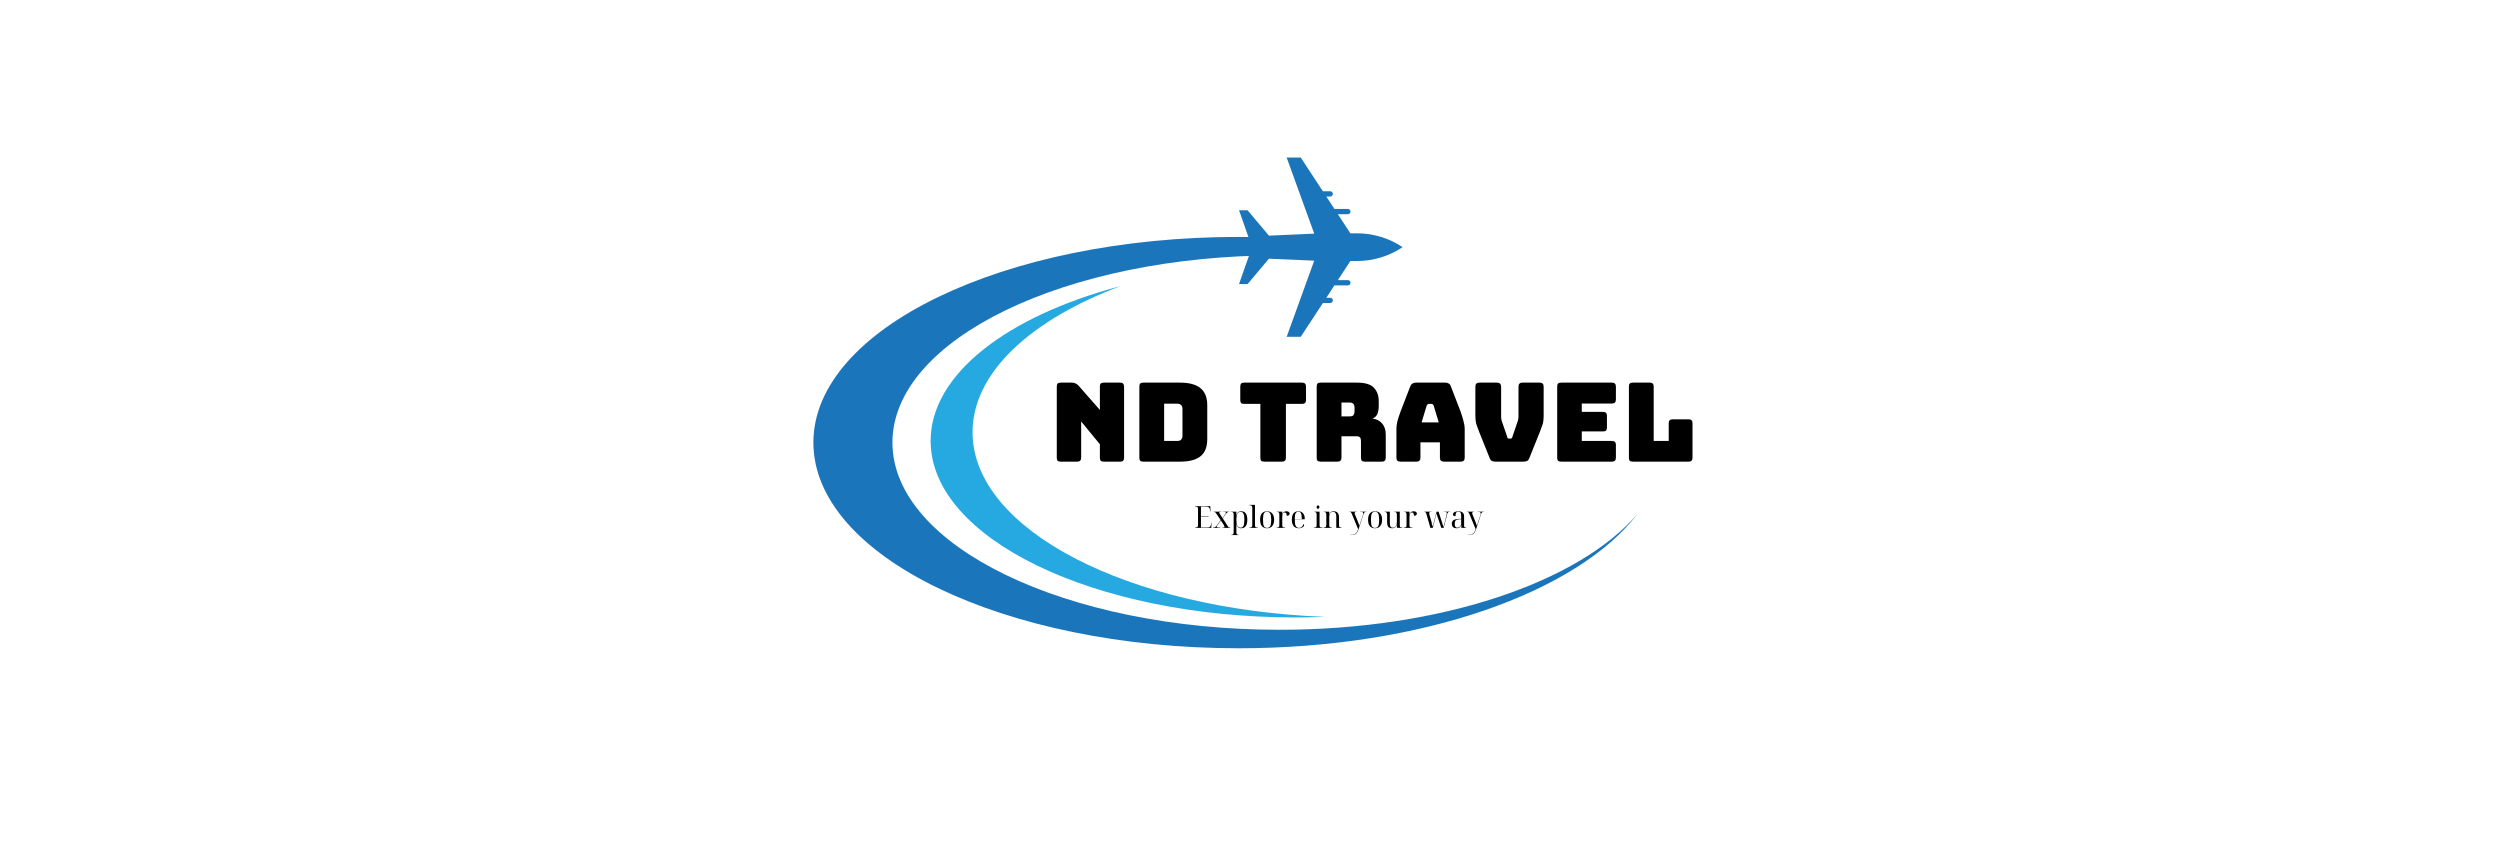 <svg xmlns="http://www.w3.org/2000/svg" xmlns:xlink="http://www.w3.org/1999/xlink" width="267" zoomAndPan="magnify" viewBox="0 0 200.25 68.25" height="91" preserveAspectRatio="xMidYMid meet" version="1.2"><defs><clipPath id="39e05f73f3"><path d="M 65.152 18.973 L 131.176 18.973 L 131.176 51.926 L 65.152 51.926 Z M 65.152 18.973 "/></clipPath><clipPath id="7a88318191"><path d="M 98 12.613 L 113 12.613 L 113 27 L 98 27 Z M 98 12.613 "/></clipPath></defs><g id="6e984b526e"><g clip-rule="nonzero" clip-path="url(#39e05f73f3)"><path style=" stroke:none;fill-rule:nonzero;fill:#1b75bb;fill-opacity:1;" d="M 102.488 50.445 C 85.367 50.445 71.484 43.73 71.484 35.449 C 71.484 27.168 85.367 20.453 102.488 20.453 C 104.383 20.453 106.238 20.539 108.039 20.695 L 108.039 19.535 C 105.223 19.172 102.262 18.977 99.211 18.977 C 80.398 18.977 65.152 26.352 65.152 35.449 C 65.152 44.547 80.398 51.926 99.211 51.926 C 113.879 51.926 126.383 47.438 131.176 41.148 C 126.539 46.605 115.441 50.445 102.488 50.445 "/></g><path style=" stroke:none;fill-rule:nonzero;fill:#26a9e0;fill-opacity:1;" d="M 77.902 34.625 C 77.902 29.863 82.543 25.625 89.758 22.914 C 80.691 25.312 74.543 29.969 74.543 35.32 C 74.543 43.129 87.629 49.457 103.766 49.457 C 104.562 49.457 105.355 49.441 106.137 49.41 C 90.336 48.812 77.902 42.422 77.902 34.625 "/><g clip-rule="nonzero" clip-path="url(#7a88318191)"><path style=" stroke:none;fill-rule:nonzero;fill:#1b75bb;fill-opacity:1;" d="M 103.062 26.977 L 104.191 26.977 L 105.961 24.273 L 106.551 24.273 C 106.668 24.273 106.762 24.18 106.762 24.062 C 106.762 23.945 106.668 23.852 106.551 23.852 L 106.238 23.852 L 106.887 22.859 L 107.965 22.859 C 108.082 22.859 108.176 22.766 108.176 22.648 C 108.176 22.531 108.082 22.438 107.965 22.438 L 107.164 22.438 L 108.164 20.906 L 108.699 20.906 C 110 20.906 111.27 20.52 112.348 19.797 C 111.27 19.074 110 18.688 108.699 18.688 L 108.164 18.688 L 107.164 17.16 L 107.965 17.16 C 108.082 17.16 108.176 17.062 108.176 16.945 C 108.176 16.832 108.082 16.734 107.965 16.734 L 106.887 16.734 L 106.238 15.742 L 106.551 15.742 C 106.668 15.742 106.762 15.648 106.762 15.531 C 106.762 15.414 106.668 15.32 106.551 15.32 L 105.961 15.32 L 104.191 12.621 L 103.062 12.621 L 105.27 18.715 L 101.641 18.875 L 99.93 16.84 L 99.246 16.84 L 100.062 19.164 L 98.695 19.164 L 98.695 20.43 L 100.062 20.43 L 99.246 22.754 L 99.93 22.754 L 101.641 20.723 L 105.27 20.879 L 103.062 26.977 "/></g><g style="fill:#000000;fill-opacity:1;"><g transform="translate(84.039, 36.977)"><path style="stroke:none" d="M 2.234 0 L 0.922 0 C 0.805 0 0.723 -0.023 0.672 -0.078 C 0.629 -0.129 0.609 -0.207 0.609 -0.312 L 0.609 -6 C 0.609 -6.113 0.629 -6.195 0.672 -6.25 C 0.723 -6.301 0.805 -6.328 0.922 -6.328 L 1.828 -6.328 C 1.941 -6.328 2.035 -6.305 2.109 -6.266 C 2.191 -6.234 2.273 -6.172 2.359 -6.078 L 4.062 -4.141 L 4.062 -6 C 4.062 -6.113 4.082 -6.195 4.125 -6.25 C 4.176 -6.301 4.258 -6.328 4.375 -6.328 L 5.688 -6.328 C 5.801 -6.328 5.879 -6.301 5.922 -6.25 C 5.973 -6.195 6 -6.113 6 -6 L 6 -0.312 C 6 -0.207 5.973 -0.129 5.922 -0.078 C 5.879 -0.023 5.801 0 5.688 0 L 4.375 0 C 4.258 0 4.176 -0.023 4.125 -0.078 C 4.082 -0.129 4.062 -0.207 4.062 -0.312 L 4.062 -1.391 L 2.562 -3.219 L 2.562 -0.312 C 2.562 -0.207 2.535 -0.129 2.484 -0.078 C 2.43 -0.023 2.348 0 2.234 0 Z M 2.234 0 "/></g></g><g style="fill:#000000;fill-opacity:1;"><g transform="translate(90.654, 36.977)"><path style="stroke:none" d="M 3.875 0 L 0.922 0 C 0.805 0 0.723 -0.023 0.672 -0.078 C 0.629 -0.129 0.609 -0.207 0.609 -0.312 L 0.609 -6 C 0.609 -6.113 0.629 -6.195 0.672 -6.25 C 0.723 -6.301 0.805 -6.328 0.922 -6.328 L 3.875 -6.328 C 4.613 -6.328 5.16 -6.176 5.516 -5.875 C 5.867 -5.582 6.047 -5.133 6.047 -4.531 L 6.047 -1.797 C 6.047 -1.18 5.867 -0.727 5.516 -0.438 C 5.16 -0.145 4.613 0 3.875 0 Z M 2.594 -4.641 L 2.594 -1.656 L 3.641 -1.656 C 3.785 -1.656 3.891 -1.691 3.953 -1.766 C 4.023 -1.836 4.062 -1.945 4.062 -2.094 L 4.062 -4.219 C 4.062 -4.363 4.023 -4.469 3.953 -4.531 C 3.891 -4.602 3.785 -4.641 3.641 -4.641 Z M 2.594 -4.641 "/></g></g><g style="fill:#000000;fill-opacity:1;"><g transform="translate(97.207, 36.977)"><path style="stroke:none" d=""/></g></g><g style="fill:#000000;fill-opacity:1;"><g transform="translate(99.096, 36.977)"><path style="stroke:none" d="M 3.594 0 L 2.172 0 C 2.055 0 1.973 -0.023 1.922 -0.078 C 1.879 -0.129 1.859 -0.207 1.859 -0.312 L 1.859 -4.625 L 0.562 -4.625 C 0.445 -4.625 0.363 -4.648 0.312 -4.703 C 0.27 -4.754 0.25 -4.832 0.25 -4.938 L 0.25 -6 C 0.25 -6.113 0.27 -6.195 0.312 -6.25 C 0.363 -6.301 0.445 -6.328 0.562 -6.328 L 5.203 -6.328 C 5.305 -6.328 5.383 -6.301 5.438 -6.25 C 5.488 -6.195 5.516 -6.113 5.516 -6 L 5.516 -4.938 C 5.516 -4.832 5.488 -4.754 5.438 -4.703 C 5.383 -4.648 5.305 -4.625 5.203 -4.625 L 3.906 -4.625 L 3.906 -0.312 C 3.906 -0.207 3.879 -0.129 3.828 -0.078 C 3.785 -0.023 3.707 0 3.594 0 Z M 3.594 0 "/></g></g><g style="fill:#000000;fill-opacity:1;"><g transform="translate(104.858, 36.977)"><path style="stroke:none" d="M 2.594 -4.734 L 2.594 -3.625 L 3.25 -3.625 C 3.406 -3.625 3.508 -3.66 3.562 -3.734 C 3.613 -3.816 3.641 -3.914 3.641 -4.031 L 3.641 -4.328 C 3.641 -4.441 3.613 -4.535 3.562 -4.609 C 3.508 -4.691 3.406 -4.734 3.25 -4.734 Z M 2.281 0 L 0.922 0 C 0.805 0 0.723 -0.023 0.672 -0.078 C 0.629 -0.129 0.609 -0.207 0.609 -0.312 L 0.609 -6 C 0.609 -6.113 0.629 -6.195 0.672 -6.25 C 0.723 -6.301 0.805 -6.328 0.922 -6.328 L 3.844 -6.328 C 4.5 -6.328 4.953 -6.188 5.203 -5.906 C 5.453 -5.633 5.578 -5.285 5.578 -4.859 L 5.578 -4.453 C 5.578 -4.203 5.539 -3.988 5.469 -3.812 C 5.395 -3.645 5.266 -3.523 5.078 -3.453 C 5.398 -3.41 5.656 -3.281 5.844 -3.062 C 6.039 -2.844 6.141 -2.547 6.141 -2.172 L 6.141 -0.312 C 6.141 -0.207 6.113 -0.129 6.062 -0.078 C 6.02 -0.023 5.941 0 5.828 0 L 4.469 0 C 4.352 0 4.27 -0.023 4.219 -0.078 C 4.176 -0.129 4.156 -0.207 4.156 -0.312 L 4.156 -1.656 C 4.156 -1.789 4.129 -1.883 4.078 -1.938 C 4.023 -2 3.938 -2.031 3.812 -2.031 L 2.594 -2.031 L 2.594 -0.312 C 2.594 -0.207 2.566 -0.129 2.516 -0.078 C 2.461 -0.023 2.383 0 2.281 0 Z M 2.281 0 "/></g></g><g style="fill:#000000;fill-opacity:1;"><g transform="translate(111.385, 36.977)"><path style="stroke:none" d="M 2.891 -4.484 L 2.484 -3.141 L 3.859 -3.141 L 3.453 -4.484 C 3.43 -4.535 3.406 -4.57 3.375 -4.594 C 3.352 -4.613 3.32 -4.625 3.281 -4.625 L 3.062 -4.625 C 3.031 -4.625 3 -4.613 2.969 -4.594 C 2.945 -4.57 2.922 -4.535 2.891 -4.484 Z M 2.391 -0.312 C 2.391 -0.207 2.363 -0.129 2.312 -0.078 C 2.27 -0.023 2.191 0 2.078 0 L 0.797 0 C 0.68 0 0.598 -0.023 0.547 -0.078 C 0.492 -0.129 0.469 -0.207 0.469 -0.312 L 0.469 -2.641 C 0.469 -2.805 0.492 -3.004 0.547 -3.234 C 0.609 -3.461 0.695 -3.734 0.812 -4.047 L 1.578 -6.031 C 1.617 -6.133 1.676 -6.207 1.75 -6.25 C 1.82 -6.301 1.914 -6.328 2.031 -6.328 L 4.391 -6.328 C 4.504 -6.328 4.598 -6.301 4.672 -6.25 C 4.742 -6.207 4.797 -6.133 4.828 -6.031 L 5.594 -4.047 C 5.707 -3.734 5.789 -3.461 5.844 -3.234 C 5.906 -3.004 5.938 -2.805 5.938 -2.641 L 5.938 -0.312 C 5.938 -0.207 5.91 -0.129 5.859 -0.078 C 5.805 -0.023 5.727 0 5.625 0 L 4.297 0 C 4.18 0 4.094 -0.023 4.031 -0.078 C 3.977 -0.129 3.953 -0.207 3.953 -0.312 L 3.953 -1.547 L 2.391 -1.547 Z M 2.391 -0.312 "/></g></g><g style="fill:#000000;fill-opacity:1;"><g transform="translate(117.709, 36.977)"><path style="stroke:none" d="M 4.344 0 L 2.062 0 C 1.945 0 1.852 -0.02 1.781 -0.062 C 1.707 -0.102 1.648 -0.18 1.609 -0.297 L 0.75 -2.438 C 0.695 -2.57 0.656 -2.688 0.625 -2.781 C 0.594 -2.875 0.562 -2.961 0.531 -3.047 C 0.508 -3.141 0.492 -3.234 0.484 -3.328 C 0.473 -3.43 0.469 -3.551 0.469 -3.688 L 0.469 -6 C 0.469 -6.113 0.492 -6.195 0.547 -6.25 C 0.598 -6.301 0.68 -6.328 0.797 -6.328 L 2.188 -6.328 C 2.301 -6.328 2.383 -6.301 2.438 -6.25 C 2.5 -6.195 2.531 -6.113 2.531 -6 L 2.531 -3.578 C 2.531 -3.523 2.535 -3.469 2.547 -3.406 C 2.555 -3.344 2.57 -3.281 2.594 -3.219 L 3.016 -2 C 3.023 -1.938 3.039 -1.895 3.062 -1.875 C 3.094 -1.852 3.129 -1.844 3.172 -1.844 L 3.281 -1.844 C 3.32 -1.844 3.352 -1.852 3.375 -1.875 C 3.406 -1.895 3.426 -1.938 3.438 -2 L 3.859 -3.234 C 3.879 -3.297 3.895 -3.352 3.906 -3.406 C 3.914 -3.469 3.922 -3.531 3.922 -3.594 L 3.922 -6 C 3.922 -6.113 3.945 -6.195 4 -6.25 C 4.051 -6.301 4.129 -6.328 4.234 -6.328 L 5.625 -6.328 C 5.727 -6.328 5.805 -6.301 5.859 -6.25 C 5.91 -6.195 5.938 -6.113 5.938 -6 L 5.938 -3.688 C 5.938 -3.551 5.93 -3.43 5.922 -3.328 C 5.91 -3.234 5.895 -3.141 5.875 -3.047 C 5.852 -2.961 5.82 -2.875 5.781 -2.781 C 5.75 -2.688 5.707 -2.57 5.656 -2.438 L 4.797 -0.297 C 4.754 -0.18 4.695 -0.102 4.625 -0.062 C 4.551 -0.02 4.457 0 4.344 0 Z M 4.344 0 "/></g></g><g style="fill:#000000;fill-opacity:1;"><g transform="translate(124.122, 36.977)"><path style="stroke:none" d="M 5 0 L 0.922 0 C 0.805 0 0.723 -0.023 0.672 -0.078 C 0.629 -0.129 0.609 -0.207 0.609 -0.312 L 0.609 -6 C 0.609 -6.113 0.629 -6.195 0.672 -6.25 C 0.723 -6.301 0.805 -6.328 0.922 -6.328 L 5 -6.328 C 5.102 -6.328 5.18 -6.301 5.234 -6.25 C 5.285 -6.195 5.312 -6.113 5.312 -6 L 5.312 -4.984 C 5.312 -4.867 5.285 -4.785 5.234 -4.734 C 5.18 -4.68 5.102 -4.656 5 -4.656 L 2.578 -4.656 L 2.578 -3.984 L 4.281 -3.984 C 4.395 -3.984 4.473 -3.957 4.516 -3.906 C 4.566 -3.863 4.594 -3.785 4.594 -3.672 L 4.594 -2.734 C 4.594 -2.617 4.566 -2.535 4.516 -2.484 C 4.473 -2.441 4.395 -2.422 4.281 -2.422 L 2.578 -2.422 L 2.578 -1.656 L 5 -1.656 C 5.102 -1.656 5.18 -1.629 5.234 -1.578 C 5.285 -1.535 5.312 -1.457 5.312 -1.344 L 5.312 -0.312 C 5.312 -0.207 5.285 -0.129 5.234 -0.078 C 5.18 -0.023 5.102 0 5 0 Z M 5 0 "/></g></g><g style="fill:#000000;fill-opacity:1;"><g transform="translate(129.867, 36.977)"><path style="stroke:none" d="M 5.391 0 L 0.922 0 C 0.805 0 0.723 -0.023 0.672 -0.078 C 0.629 -0.129 0.609 -0.207 0.609 -0.312 L 0.609 -6 C 0.609 -6.113 0.629 -6.195 0.672 -6.25 C 0.723 -6.301 0.805 -6.328 0.922 -6.328 L 2.281 -6.328 C 2.395 -6.328 2.473 -6.301 2.516 -6.25 C 2.566 -6.195 2.594 -6.113 2.594 -6 L 2.594 -1.656 L 3.797 -1.656 L 3.797 -3.078 C 3.797 -3.191 3.82 -3.27 3.875 -3.312 C 3.926 -3.363 4.008 -3.391 4.125 -3.391 L 5.391 -3.391 C 5.504 -3.391 5.582 -3.363 5.625 -3.312 C 5.676 -3.27 5.703 -3.191 5.703 -3.078 L 5.703 -0.312 C 5.703 -0.207 5.676 -0.129 5.625 -0.078 C 5.582 -0.023 5.504 0 5.391 0 Z M 5.391 0 "/></g></g><g style="fill:#000000;fill-opacity:1;"><g transform="translate(95.634, 42.282)"><path style="stroke:none" d="M 0.094 0 L 0.094 -0.031 L 0.125 -0.031 C 0.258 -0.031 0.328 -0.086 0.328 -0.203 L 0.328 -1.547 C 0.328 -1.648 0.258 -1.703 0.125 -1.703 L 0.094 -1.703 L 0.094 -1.734 L 1.312 -1.734 L 1.328 -1.312 L 1.297 -1.312 L 1.297 -1.391 C 1.285 -1.504 1.254 -1.582 1.203 -1.625 C 1.16 -1.676 1.078 -1.703 0.953 -1.703 L 0.562 -1.703 L 0.562 -0.922 L 1.172 -0.922 L 1.172 -0.891 L 0.562 -0.891 L 0.562 -0.031 L 1.016 -0.031 C 1.098 -0.031 1.164 -0.035 1.219 -0.047 C 1.27 -0.066 1.305 -0.098 1.328 -0.141 C 1.359 -0.191 1.375 -0.258 1.375 -0.344 L 1.391 -0.422 L 1.406 -0.422 L 1.391 0 Z M 0.094 0 "/></g></g><g style="fill:#000000;fill-opacity:1;"><g transform="translate(97.147, 42.282)"><path style="stroke:none" d="M 0.016 0 L 0.016 -0.031 L 0.062 -0.031 C 0.113 -0.031 0.156 -0.039 0.188 -0.062 C 0.219 -0.082 0.258 -0.117 0.312 -0.172 L 0.625 -0.625 L 0.281 -1.141 C 0.25 -1.191 0.219 -1.227 0.188 -1.25 C 0.164 -1.27 0.133 -1.281 0.094 -1.281 L 0.062 -1.281 L 0.062 -1.297 L 0.672 -1.297 L 0.672 -1.281 L 0.656 -1.281 C 0.562 -1.281 0.516 -1.258 0.516 -1.219 C 0.516 -1.195 0.52 -1.176 0.531 -1.156 C 0.539 -1.145 0.555 -1.125 0.578 -1.094 L 0.781 -0.781 L 0.969 -1.062 C 1.02 -1.125 1.047 -1.172 1.047 -1.203 C 1.047 -1.254 0.992 -1.281 0.891 -1.281 L 0.797 -1.281 L 0.797 -1.297 L 1.328 -1.297 L 1.328 -1.281 L 1.281 -1.281 C 1.238 -1.281 1.195 -1.266 1.156 -1.234 C 1.125 -1.211 1.086 -1.176 1.047 -1.125 L 0.797 -0.766 L 1.188 -0.156 C 1.219 -0.102 1.242 -0.066 1.266 -0.047 C 1.297 -0.035 1.332 -0.031 1.375 -0.031 L 1.391 -0.031 L 1.391 0 L 0.766 0 L 0.766 -0.031 L 0.781 -0.031 C 0.844 -0.031 0.883 -0.031 0.906 -0.031 C 0.926 -0.039 0.938 -0.062 0.938 -0.094 C 0.938 -0.102 0.926 -0.125 0.906 -0.156 C 0.895 -0.188 0.879 -0.223 0.859 -0.266 L 0.641 -0.594 L 0.391 -0.234 C 0.336 -0.172 0.312 -0.125 0.312 -0.094 C 0.312 -0.051 0.363 -0.031 0.469 -0.031 L 0.594 -0.031 L 0.594 0 Z M 0.016 0 "/></g></g><g style="fill:#000000;fill-opacity:1;"><g transform="translate(98.55, 42.282)"><path style="stroke:none" d="M 0.047 0.578 L 0.047 0.562 L 0.062 0.562 C 0.133 0.562 0.188 0.547 0.219 0.516 C 0.25 0.484 0.266 0.438 0.266 0.375 L 0.266 -1.078 C 0.266 -1.148 0.25 -1.203 0.219 -1.234 C 0.188 -1.266 0.133 -1.281 0.062 -1.281 L 0.031 -1.281 L 0.031 -1.297 L 0.484 -1.297 L 0.484 -0.969 C 0.504 -1.082 0.547 -1.172 0.609 -1.234 C 0.672 -1.297 0.758 -1.328 0.875 -1.328 C 1.195 -1.328 1.359 -1.102 1.359 -0.656 C 1.359 -0.426 1.316 -0.254 1.234 -0.141 C 1.148 -0.023 1.023 0.031 0.859 0.031 C 0.754 0.031 0.672 0 0.609 -0.062 C 0.547 -0.125 0.504 -0.219 0.484 -0.344 C 0.484 -0.301 0.484 -0.258 0.484 -0.219 C 0.484 -0.176 0.484 -0.133 0.484 -0.094 L 0.484 0.359 C 0.484 0.43 0.5 0.484 0.531 0.516 C 0.562 0.547 0.613 0.562 0.688 0.562 L 0.688 0.578 Z M 0.828 -0.016 C 0.93 -0.016 1.004 -0.062 1.047 -0.156 C 1.098 -0.258 1.125 -0.426 1.125 -0.656 C 1.125 -0.883 1.098 -1.047 1.047 -1.141 C 1.004 -1.234 0.93 -1.281 0.828 -1.281 C 0.703 -1.281 0.613 -1.227 0.562 -1.125 C 0.508 -1.02 0.484 -0.863 0.484 -0.656 C 0.484 -0.438 0.508 -0.273 0.562 -0.172 C 0.625 -0.066 0.711 -0.016 0.828 -0.016 Z M 0.828 -0.016 "/></g></g><g style="fill:#000000;fill-opacity:1;"><g transform="translate(100.04, 42.282)"><path style="stroke:none" d="M 0.031 0 L 0.031 -0.031 L 0.062 -0.031 C 0.133 -0.031 0.188 -0.039 0.219 -0.062 C 0.25 -0.094 0.266 -0.141 0.266 -0.203 L 0.266 -1.625 C 0.266 -1.695 0.25 -1.742 0.219 -1.766 C 0.188 -1.797 0.133 -1.812 0.062 -1.812 L 0.031 -1.812 L 0.031 -1.844 L 0.484 -1.844 L 0.484 -0.219 C 0.484 -0.145 0.5 -0.094 0.531 -0.062 C 0.562 -0.039 0.613 -0.031 0.688 -0.031 L 0.719 -0.031 L 0.719 0 Z M 0.031 0 "/></g></g><g style="fill:#000000;fill-opacity:1;"><g transform="translate(100.793, 42.282)"><path style="stroke:none" d="M 0.688 0.031 C 0.52 0.031 0.383 -0.023 0.281 -0.141 C 0.188 -0.254 0.141 -0.426 0.141 -0.656 C 0.141 -0.875 0.188 -1.039 0.281 -1.156 C 0.375 -1.27 0.516 -1.328 0.703 -1.328 C 0.879 -1.328 1.016 -1.27 1.109 -1.156 C 1.211 -1.039 1.266 -0.875 1.266 -0.656 C 1.266 -0.426 1.211 -0.254 1.109 -0.141 C 1.016 -0.023 0.875 0.031 0.688 0.031 Z M 0.703 0 C 0.816 0 0.898 -0.047 0.953 -0.141 C 1.004 -0.242 1.031 -0.414 1.031 -0.656 C 1.031 -0.883 1.004 -1.047 0.953 -1.141 C 0.898 -1.242 0.816 -1.297 0.703 -1.297 C 0.578 -1.297 0.488 -1.242 0.438 -1.141 C 0.395 -1.047 0.375 -0.883 0.375 -0.656 C 0.375 -0.414 0.395 -0.242 0.438 -0.141 C 0.488 -0.047 0.578 0 0.703 0 Z M 0.703 0 "/></g></g><g style="fill:#000000;fill-opacity:1;"><g transform="translate(102.193, 42.282)"><path style="stroke:none" d="M 0.062 0 L 0.062 -0.031 L 0.094 -0.031 C 0.156 -0.031 0.203 -0.039 0.234 -0.062 C 0.266 -0.094 0.281 -0.141 0.281 -0.203 L 0.281 -1.078 C 0.281 -1.148 0.266 -1.203 0.234 -1.234 C 0.203 -1.266 0.156 -1.281 0.094 -1.281 L 0.078 -1.281 L 0.078 -1.297 L 0.516 -1.297 L 0.516 -1.062 C 0.523 -1.102 0.539 -1.141 0.562 -1.172 C 0.582 -1.211 0.613 -1.25 0.656 -1.281 C 0.707 -1.312 0.773 -1.328 0.859 -1.328 C 0.93 -1.328 0.988 -1.312 1.031 -1.281 C 1.082 -1.25 1.109 -1.203 1.109 -1.141 C 1.109 -1.098 1.086 -1.055 1.047 -1.016 C 1.016 -0.984 0.957 -0.969 0.875 -0.969 C 0.875 -1.07 0.859 -1.141 0.828 -1.172 C 0.797 -1.211 0.758 -1.234 0.719 -1.234 C 0.664 -1.234 0.625 -1.219 0.594 -1.188 C 0.57 -1.156 0.551 -1.113 0.531 -1.062 C 0.52 -1.008 0.516 -0.953 0.516 -0.891 C 0.516 -0.836 0.516 -0.789 0.516 -0.75 L 0.516 -0.219 C 0.516 -0.145 0.531 -0.094 0.562 -0.062 C 0.594 -0.039 0.645 -0.031 0.719 -0.031 L 0.75 -0.031 L 0.75 0 Z M 0.062 0 "/></g></g><g style="fill:#000000;fill-opacity:1;"><g transform="translate(103.336, 42.282)"><path style="stroke:none" d="M 0.703 0.031 C 0.523 0.031 0.383 -0.023 0.281 -0.141 C 0.188 -0.266 0.141 -0.43 0.141 -0.641 C 0.141 -0.867 0.18 -1.039 0.266 -1.156 C 0.359 -1.27 0.492 -1.328 0.672 -1.328 C 0.828 -1.328 0.945 -1.273 1.031 -1.172 C 1.125 -1.078 1.172 -0.938 1.172 -0.75 L 1.172 -0.688 L 0.375 -0.688 C 0.375 -0.438 0.398 -0.258 0.453 -0.156 C 0.504 -0.051 0.594 0 0.719 0 C 0.801 0 0.875 -0.023 0.938 -0.078 C 1 -0.129 1.039 -0.203 1.062 -0.297 C 1.082 -0.297 1.098 -0.285 1.109 -0.266 C 1.117 -0.254 1.125 -0.238 1.125 -0.219 C 1.125 -0.188 1.109 -0.148 1.078 -0.109 C 1.047 -0.078 1 -0.047 0.938 -0.016 C 0.875 0.016 0.797 0.031 0.703 0.031 Z M 0.375 -0.703 L 0.938 -0.703 C 0.938 -0.922 0.914 -1.07 0.875 -1.156 C 0.832 -1.25 0.766 -1.297 0.672 -1.297 C 0.566 -1.297 0.488 -1.25 0.438 -1.156 C 0.395 -1.07 0.375 -0.922 0.375 -0.703 Z M 0.375 -0.703 "/></g></g><g style="fill:#000000;fill-opacity:1;"><g transform="translate(104.635, 42.282)"><path style="stroke:none" d=""/></g></g><g style="fill:#000000;fill-opacity:1;"><g transform="translate(105.181, 42.282)"><path style="stroke:none" d="M 0.391 -1.531 C 0.359 -1.531 0.332 -1.539 0.312 -1.562 C 0.289 -1.582 0.281 -1.617 0.281 -1.672 C 0.281 -1.723 0.289 -1.754 0.312 -1.766 C 0.332 -1.785 0.359 -1.797 0.391 -1.797 C 0.422 -1.797 0.445 -1.785 0.469 -1.766 C 0.488 -1.754 0.5 -1.723 0.5 -1.672 C 0.5 -1.617 0.488 -1.582 0.469 -1.562 C 0.445 -1.539 0.422 -1.531 0.391 -1.531 Z M 0.062 0 L 0.062 -0.031 L 0.094 -0.031 C 0.156 -0.031 0.203 -0.039 0.234 -0.062 C 0.266 -0.094 0.281 -0.141 0.281 -0.203 L 0.281 -1.078 C 0.281 -1.148 0.266 -1.203 0.234 -1.234 C 0.203 -1.266 0.156 -1.281 0.094 -1.281 L 0.078 -1.281 L 0.078 -1.297 L 0.516 -1.297 L 0.516 -0.219 C 0.516 -0.145 0.531 -0.094 0.562 -0.062 C 0.594 -0.039 0.645 -0.031 0.719 -0.031 L 0.75 -0.031 L 0.75 0 Z M 0.062 0 "/></g></g><g style="fill:#000000;fill-opacity:1;"><g transform="translate(105.958, 42.282)"><path style="stroke:none" d="M 0.062 0 L 0.062 -0.031 L 0.094 -0.031 C 0.164 -0.031 0.211 -0.047 0.234 -0.078 C 0.266 -0.109 0.281 -0.164 0.281 -0.25 L 0.281 -1.062 C 0.281 -1.133 0.266 -1.188 0.234 -1.219 C 0.211 -1.258 0.164 -1.281 0.094 -1.281 L 0.078 -1.281 L 0.078 -1.297 L 0.516 -1.297 L 0.516 -1.078 C 0.535 -1.148 0.566 -1.203 0.609 -1.234 C 0.648 -1.273 0.691 -1.301 0.734 -1.312 C 0.785 -1.32 0.832 -1.328 0.875 -1.328 C 1.02 -1.328 1.125 -1.285 1.188 -1.203 C 1.258 -1.129 1.297 -1.008 1.297 -0.844 L 1.297 -0.25 C 1.297 -0.164 1.305 -0.109 1.328 -0.078 C 1.359 -0.047 1.41 -0.031 1.484 -0.031 L 1.5 -0.031 L 1.5 0 L 1.078 0 L 1.078 -0.938 C 1.078 -1.039 1.055 -1.125 1.016 -1.188 C 0.973 -1.25 0.906 -1.281 0.812 -1.281 C 0.738 -1.281 0.676 -1.258 0.625 -1.219 C 0.582 -1.188 0.551 -1.133 0.531 -1.062 C 0.52 -1 0.516 -0.938 0.516 -0.875 L 0.516 -0.25 C 0.516 -0.164 0.523 -0.109 0.547 -0.078 C 0.578 -0.047 0.629 -0.031 0.703 -0.031 L 0.719 -0.031 L 0.719 0 Z M 0.062 0 "/></g></g><g style="fill:#000000;fill-opacity:1;"><g transform="translate(107.524, 42.282)"><path style="stroke:none" d=""/></g></g><g style="fill:#000000;fill-opacity:1;"><g transform="translate(108.07, 42.282)"><path style="stroke:none" d="M 0.094 0.578 L 0.094 0.562 C 0.207 0.562 0.297 0.551 0.359 0.531 C 0.43 0.508 0.488 0.477 0.531 0.438 C 0.57 0.406 0.609 0.359 0.641 0.297 C 0.672 0.242 0.695 0.18 0.719 0.109 L 0.203 -1.141 C 0.18 -1.191 0.16 -1.227 0.141 -1.25 C 0.117 -1.27 0.094 -1.281 0.062 -1.281 L 0.016 -1.281 L 0.016 -1.297 L 0.594 -1.297 L 0.594 -1.281 L 0.578 -1.281 C 0.535 -1.281 0.5 -1.27 0.469 -1.25 C 0.445 -1.238 0.438 -1.211 0.438 -1.172 C 0.438 -1.148 0.445 -1.113 0.469 -1.062 L 0.672 -0.562 C 0.691 -0.5 0.719 -0.43 0.75 -0.359 C 0.781 -0.285 0.801 -0.223 0.812 -0.172 C 0.832 -0.234 0.852 -0.289 0.875 -0.344 C 0.895 -0.406 0.91 -0.457 0.922 -0.5 L 1.109 -1.047 C 1.117 -1.098 1.125 -1.133 1.125 -1.156 C 1.125 -1.238 1.07 -1.281 0.969 -1.281 L 0.859 -1.281 L 0.859 -1.297 L 1.375 -1.297 L 1.375 -1.281 L 1.344 -1.281 C 1.289 -1.281 1.25 -1.266 1.219 -1.234 C 1.188 -1.211 1.16 -1.16 1.141 -1.078 L 0.781 0.016 C 0.75 0.129 0.711 0.223 0.672 0.297 C 0.641 0.367 0.598 0.426 0.547 0.469 C 0.504 0.508 0.445 0.535 0.375 0.547 C 0.312 0.566 0.223 0.578 0.109 0.578 Z M 0.094 0.578 "/></g></g><g style="fill:#000000;fill-opacity:1;"><g transform="translate(109.441, 42.282)"><path style="stroke:none" d="M 0.688 0.031 C 0.52 0.031 0.383 -0.023 0.281 -0.141 C 0.188 -0.254 0.141 -0.426 0.141 -0.656 C 0.141 -0.875 0.188 -1.039 0.281 -1.156 C 0.375 -1.27 0.516 -1.328 0.703 -1.328 C 0.879 -1.328 1.016 -1.27 1.109 -1.156 C 1.211 -1.039 1.266 -0.875 1.266 -0.656 C 1.266 -0.426 1.211 -0.254 1.109 -0.141 C 1.016 -0.023 0.875 0.031 0.688 0.031 Z M 0.703 0 C 0.816 0 0.898 -0.047 0.953 -0.141 C 1.004 -0.242 1.031 -0.414 1.031 -0.656 C 1.031 -0.883 1.004 -1.047 0.953 -1.141 C 0.898 -1.242 0.816 -1.297 0.703 -1.297 C 0.578 -1.297 0.488 -1.242 0.438 -1.141 C 0.395 -1.047 0.375 -0.883 0.375 -0.656 C 0.375 -0.414 0.395 -0.242 0.438 -0.141 C 0.488 -0.047 0.578 0 0.703 0 Z M 0.703 0 "/></g></g><g style="fill:#000000;fill-opacity:1;"><g transform="translate(110.842, 42.282)"><path style="stroke:none" d="M 0.688 0.031 C 0.539 0.031 0.43 -0.004 0.359 -0.078 C 0.297 -0.16 0.266 -0.285 0.266 -0.453 L 0.266 -1.062 C 0.266 -1.133 0.25 -1.188 0.219 -1.219 C 0.188 -1.258 0.133 -1.281 0.062 -1.281 L 0.062 -1.297 L 0.484 -1.297 L 0.484 -0.438 C 0.484 -0.281 0.5 -0.172 0.531 -0.109 C 0.57 -0.047 0.633 -0.016 0.719 -0.016 C 0.832 -0.016 0.914 -0.055 0.969 -0.141 C 1.02 -0.223 1.047 -0.344 1.047 -0.5 L 1.047 -1.062 C 1.047 -1.133 1.031 -1.188 1 -1.219 C 0.977 -1.258 0.926 -1.281 0.844 -1.281 L 0.844 -1.297 L 1.281 -1.297 L 1.281 -0.234 C 1.281 -0.148 1.289 -0.094 1.312 -0.062 C 1.344 -0.039 1.395 -0.031 1.469 -0.031 L 1.484 -0.031 L 1.484 0 L 1.062 0 L 1.062 -0.328 C 1.051 -0.242 1.031 -0.176 1 -0.125 C 0.969 -0.082 0.93 -0.051 0.891 -0.031 C 0.859 -0.008 0.82 0.004 0.781 0.016 C 0.75 0.023 0.719 0.031 0.688 0.031 Z M 0.688 0.031 "/></g></g><g style="fill:#000000;fill-opacity:1;"><g transform="translate(112.383, 42.282)"><path style="stroke:none" d="M 0.062 0 L 0.062 -0.031 L 0.094 -0.031 C 0.156 -0.031 0.203 -0.039 0.234 -0.062 C 0.266 -0.094 0.281 -0.141 0.281 -0.203 L 0.281 -1.078 C 0.281 -1.148 0.266 -1.203 0.234 -1.234 C 0.203 -1.266 0.156 -1.281 0.094 -1.281 L 0.078 -1.281 L 0.078 -1.297 L 0.516 -1.297 L 0.516 -1.062 C 0.523 -1.102 0.539 -1.141 0.562 -1.172 C 0.582 -1.211 0.613 -1.25 0.656 -1.281 C 0.707 -1.312 0.773 -1.328 0.859 -1.328 C 0.93 -1.328 0.988 -1.312 1.031 -1.281 C 1.082 -1.25 1.109 -1.203 1.109 -1.141 C 1.109 -1.098 1.086 -1.055 1.047 -1.016 C 1.016 -0.984 0.957 -0.969 0.875 -0.969 C 0.875 -1.07 0.859 -1.141 0.828 -1.172 C 0.797 -1.211 0.758 -1.234 0.719 -1.234 C 0.664 -1.234 0.625 -1.219 0.594 -1.188 C 0.57 -1.156 0.551 -1.113 0.531 -1.062 C 0.52 -1.008 0.516 -0.953 0.516 -0.891 C 0.516 -0.836 0.516 -0.789 0.516 -0.75 L 0.516 -0.219 C 0.516 -0.145 0.531 -0.094 0.562 -0.062 C 0.594 -0.039 0.645 -0.031 0.719 -0.031 L 0.75 -0.031 L 0.75 0 Z M 0.062 0 "/></g></g><g style="fill:#000000;fill-opacity:1;"><g transform="translate(113.526, 42.282)"><path style="stroke:none" d=""/></g></g><g style="fill:#000000;fill-opacity:1;"><g transform="translate(114.073, 42.282)"><path style="stroke:none" d="M 0.5 0 L 0.172 -1.141 C 0.16 -1.191 0.141 -1.227 0.109 -1.25 C 0.086 -1.27 0.062 -1.281 0.031 -1.281 L 0 -1.281 L 0 -1.297 L 0.594 -1.297 L 0.594 -1.281 L 0.547 -1.281 C 0.492 -1.281 0.457 -1.27 0.438 -1.25 C 0.414 -1.238 0.406 -1.219 0.406 -1.188 C 0.406 -1.156 0.41 -1.113 0.422 -1.062 L 0.594 -0.469 C 0.602 -0.406 0.613 -0.344 0.625 -0.281 C 0.645 -0.227 0.664 -0.172 0.688 -0.109 C 0.707 -0.172 0.723 -0.227 0.734 -0.281 C 0.754 -0.344 0.77 -0.406 0.781 -0.469 L 1 -1.297 L 1.156 -1.297 L 1.422 -0.469 C 1.441 -0.395 1.461 -0.328 1.484 -0.266 C 1.504 -0.211 1.523 -0.148 1.547 -0.078 L 1.562 -0.078 C 1.57 -0.141 1.582 -0.203 1.594 -0.266 C 1.613 -0.328 1.633 -0.391 1.656 -0.453 L 1.797 -1.047 C 1.805 -1.078 1.812 -1.102 1.812 -1.125 C 1.82 -1.145 1.828 -1.16 1.828 -1.172 C 1.828 -1.211 1.812 -1.238 1.781 -1.25 C 1.758 -1.27 1.719 -1.281 1.656 -1.281 L 1.562 -1.281 L 1.562 -1.297 L 2.078 -1.297 L 2.078 -1.281 L 2.016 -1.281 C 1.973 -1.281 1.938 -1.266 1.906 -1.234 C 1.875 -1.203 1.852 -1.148 1.844 -1.078 L 1.562 0 L 1.375 0 L 0.984 -1.156 L 0.688 0 Z M 0.5 0 "/></g></g><g style="fill:#000000;fill-opacity:1;"><g transform="translate(116.165, 42.282)"><path style="stroke:none" d="M 0.516 0.031 C 0.391 0.031 0.289 0 0.219 -0.062 C 0.156 -0.133 0.125 -0.223 0.125 -0.328 C 0.125 -0.453 0.164 -0.547 0.25 -0.609 C 0.344 -0.672 0.484 -0.707 0.672 -0.719 L 0.875 -0.719 L 0.875 -0.906 C 0.875 -0.988 0.867 -1.062 0.859 -1.125 C 0.848 -1.188 0.828 -1.227 0.797 -1.25 C 0.766 -1.281 0.719 -1.297 0.656 -1.297 C 0.562 -1.297 0.5 -1.266 0.469 -1.203 C 0.438 -1.148 0.422 -1.062 0.422 -0.938 C 0.359 -0.938 0.305 -0.945 0.266 -0.969 C 0.234 -0.988 0.219 -1.023 0.219 -1.078 C 0.219 -1.141 0.238 -1.188 0.281 -1.219 C 0.32 -1.258 0.375 -1.285 0.438 -1.297 C 0.5 -1.316 0.57 -1.328 0.656 -1.328 C 0.801 -1.328 0.91 -1.297 0.984 -1.234 C 1.066 -1.172 1.109 -1.062 1.109 -0.906 L 1.109 -0.172 C 1.109 -0.117 1.117 -0.082 1.141 -0.062 C 1.16 -0.039 1.195 -0.031 1.25 -0.031 L 1.266 -0.031 L 1.266 0 L 0.891 0 L 0.891 -0.25 C 0.859 -0.156 0.812 -0.082 0.75 -0.031 C 0.688 0.008 0.609 0.031 0.516 0.031 Z M 0.562 -0.016 C 0.625 -0.016 0.676 -0.031 0.719 -0.062 C 0.77 -0.094 0.805 -0.129 0.828 -0.172 C 0.859 -0.223 0.875 -0.281 0.875 -0.344 L 0.875 -0.688 L 0.719 -0.688 C 0.582 -0.676 0.488 -0.645 0.438 -0.594 C 0.383 -0.539 0.359 -0.445 0.359 -0.312 C 0.359 -0.113 0.426 -0.016 0.562 -0.016 Z M 0.562 -0.016 "/></g></g><g style="fill:#000000;fill-opacity:1;"><g transform="translate(117.483, 42.282)"><path style="stroke:none" d="M 0.094 0.578 L 0.094 0.562 C 0.207 0.562 0.297 0.551 0.359 0.531 C 0.43 0.508 0.488 0.477 0.531 0.438 C 0.57 0.406 0.609 0.359 0.641 0.297 C 0.672 0.242 0.695 0.18 0.719 0.109 L 0.203 -1.141 C 0.18 -1.191 0.16 -1.227 0.141 -1.25 C 0.117 -1.27 0.094 -1.281 0.062 -1.281 L 0.016 -1.281 L 0.016 -1.297 L 0.594 -1.297 L 0.594 -1.281 L 0.578 -1.281 C 0.535 -1.281 0.5 -1.27 0.469 -1.25 C 0.445 -1.238 0.438 -1.211 0.438 -1.172 C 0.438 -1.148 0.445 -1.113 0.469 -1.062 L 0.672 -0.562 C 0.691 -0.5 0.719 -0.43 0.75 -0.359 C 0.781 -0.285 0.801 -0.223 0.812 -0.172 C 0.832 -0.234 0.852 -0.289 0.875 -0.344 C 0.895 -0.406 0.91 -0.457 0.922 -0.5 L 1.109 -1.047 C 1.117 -1.098 1.125 -1.133 1.125 -1.156 C 1.125 -1.238 1.07 -1.281 0.969 -1.281 L 0.859 -1.281 L 0.859 -1.297 L 1.375 -1.297 L 1.375 -1.281 L 1.344 -1.281 C 1.289 -1.281 1.25 -1.266 1.219 -1.234 C 1.188 -1.211 1.16 -1.16 1.141 -1.078 L 0.781 0.016 C 0.75 0.129 0.711 0.223 0.672 0.297 C 0.641 0.367 0.598 0.426 0.547 0.469 C 0.504 0.508 0.445 0.535 0.375 0.547 C 0.312 0.566 0.223 0.578 0.109 0.578 Z M 0.094 0.578 "/></g></g></g></svg>